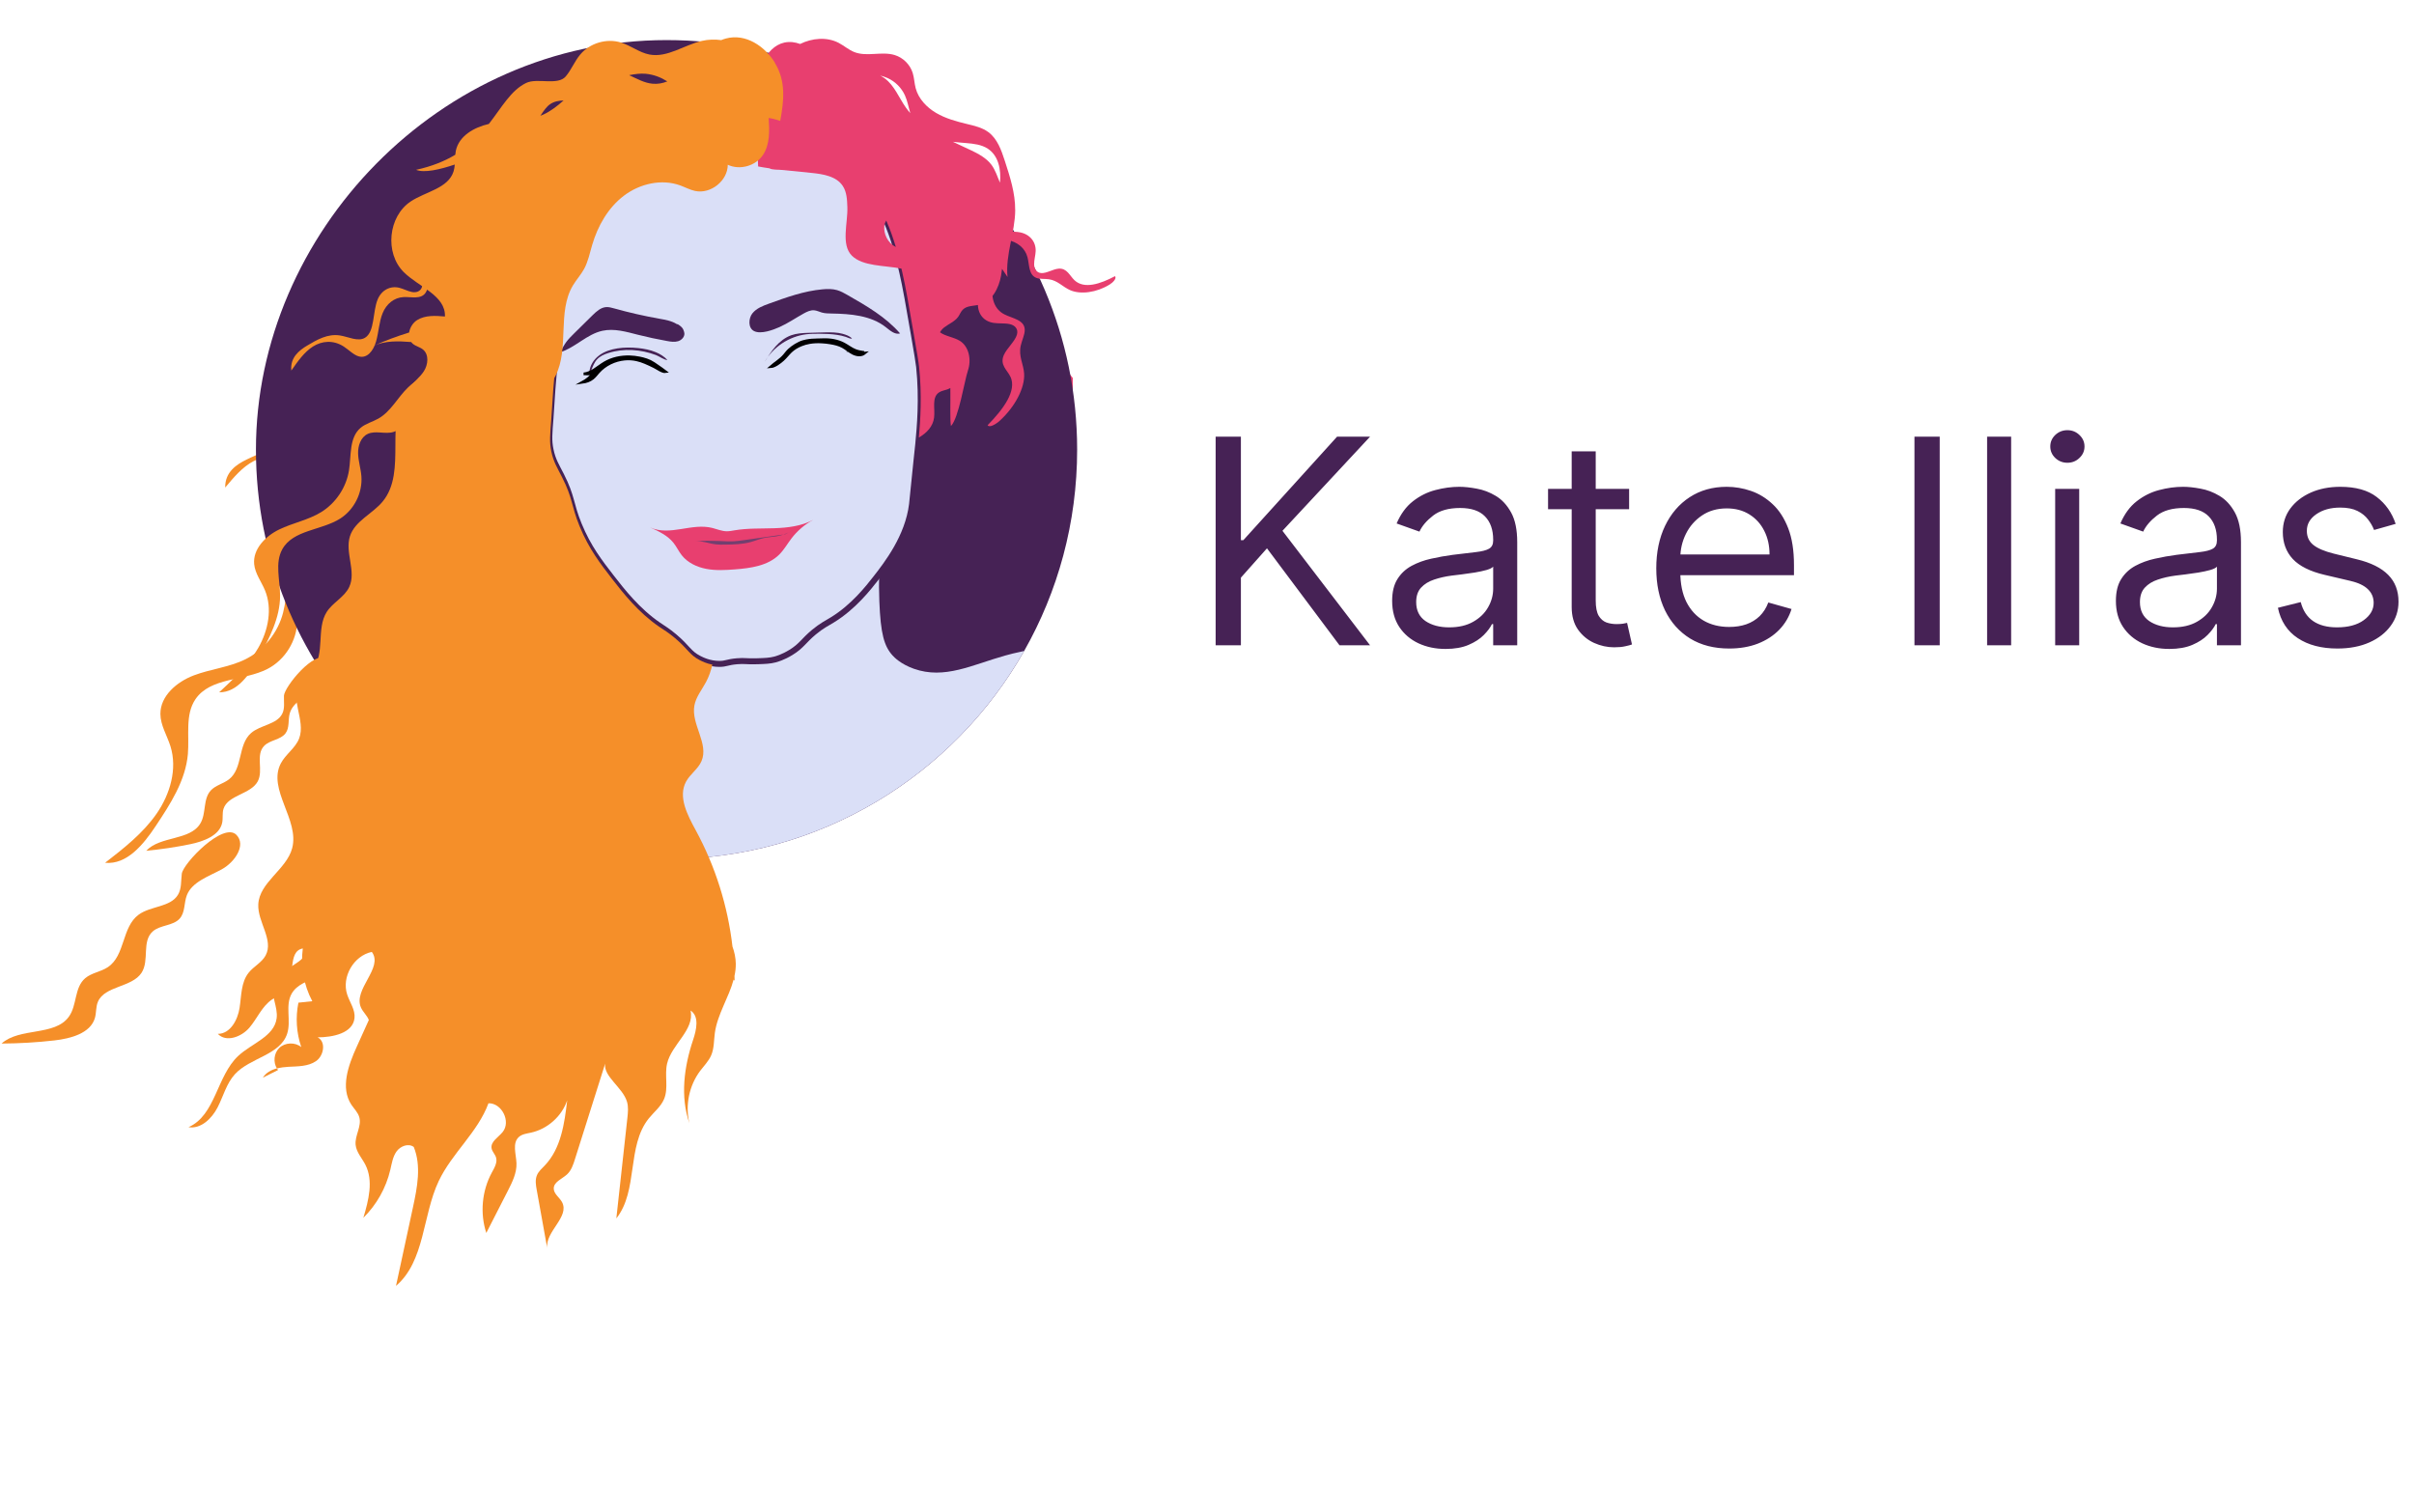 <svg width="404" height="253" viewBox="0 0 404 253" fill="none" xmlns="http://www.w3.org/2000/svg">
<path d="M203.446 108V73.091H207.673V90.409H208.082L223.764 73.091H229.287L214.628 88.841L229.287 108H224.173L212.037 91.773L207.673 96.682V108H203.446ZM241.918 108.614C240.259 108.614 238.753 108.301 237.401 107.676C236.048 107.04 234.974 106.125 234.179 104.932C233.384 103.727 232.986 102.273 232.986 100.568C232.986 99.068 233.281 97.852 233.872 96.921C234.463 95.977 235.253 95.239 236.241 94.704C237.23 94.171 238.321 93.773 239.514 93.511C240.719 93.239 241.929 93.023 243.145 92.864C244.736 92.659 246.026 92.506 247.014 92.403C248.014 92.29 248.741 92.102 249.196 91.841C249.662 91.579 249.895 91.125 249.895 90.477V90.341C249.895 88.659 249.435 87.352 248.514 86.421C247.605 85.489 246.224 85.023 244.372 85.023C242.452 85.023 240.946 85.443 239.855 86.284C238.764 87.125 237.997 88.023 237.554 88.977L233.736 87.614C234.418 86.023 235.327 84.784 236.463 83.898C237.611 83 238.861 82.375 240.213 82.023C241.577 81.659 242.918 81.477 244.236 81.477C245.077 81.477 246.043 81.579 247.134 81.784C248.236 81.977 249.298 82.381 250.321 82.994C251.355 83.608 252.213 84.534 252.895 85.773C253.577 87.011 253.918 88.671 253.918 90.75V108H249.895V104.455H249.69C249.418 105.023 248.963 105.631 248.327 106.278C247.69 106.926 246.844 107.477 245.787 107.932C244.73 108.386 243.44 108.614 241.918 108.614ZM242.531 105C244.122 105 245.463 104.688 246.554 104.062C247.656 103.438 248.486 102.631 249.043 101.642C249.611 100.653 249.895 99.614 249.895 98.523V94.841C249.724 95.046 249.349 95.233 248.77 95.403C248.202 95.562 247.543 95.704 246.793 95.829C246.054 95.943 245.332 96.046 244.628 96.136C243.935 96.216 243.372 96.284 242.94 96.341C241.895 96.477 240.918 96.699 240.009 97.006C239.111 97.301 238.384 97.75 237.827 98.352C237.281 98.943 237.009 99.75 237.009 100.773C237.009 102.17 237.526 103.227 238.56 103.943C239.605 104.648 240.929 105 242.531 105ZM272.646 81.818V85.227H259.078V81.818H272.646ZM263.033 75.546H267.055V100.5C267.055 101.636 267.22 102.489 267.55 103.057C267.891 103.614 268.322 103.989 268.845 104.182C269.379 104.364 269.942 104.455 270.533 104.455C270.976 104.455 271.339 104.432 271.624 104.386C271.908 104.33 272.135 104.284 272.305 104.25L273.124 107.864C272.851 107.966 272.47 108.068 271.982 108.17C271.493 108.284 270.874 108.341 270.124 108.341C268.987 108.341 267.874 108.097 266.783 107.608C265.703 107.119 264.805 106.375 264.089 105.375C263.385 104.375 263.033 103.114 263.033 101.591V75.546ZM289.393 108.545C286.871 108.545 284.695 107.989 282.865 106.875C281.047 105.75 279.643 104.182 278.655 102.17C277.678 100.148 277.189 97.796 277.189 95.114C277.189 92.432 277.678 90.068 278.655 88.023C279.643 85.966 281.018 84.364 282.78 83.216C284.553 82.057 286.621 81.477 288.984 81.477C290.348 81.477 291.695 81.704 293.024 82.159C294.354 82.614 295.564 83.352 296.655 84.375C297.746 85.386 298.615 86.727 299.263 88.398C299.911 90.068 300.234 92.125 300.234 94.568V96.273H280.053V92.796H296.143C296.143 91.318 295.848 90 295.257 88.841C294.678 87.682 293.848 86.767 292.768 86.097C291.7 85.426 290.439 85.091 288.984 85.091C287.382 85.091 285.996 85.489 284.825 86.284C283.666 87.068 282.774 88.091 282.149 89.352C281.524 90.614 281.212 91.966 281.212 93.409V95.727C281.212 97.704 281.553 99.381 282.234 100.756C282.928 102.119 283.888 103.159 285.115 103.875C286.342 104.58 287.768 104.932 289.393 104.932C290.45 104.932 291.405 104.784 292.257 104.489C293.121 104.182 293.865 103.727 294.49 103.125C295.115 102.511 295.598 101.75 295.939 100.841L299.825 101.932C299.416 103.25 298.729 104.409 297.763 105.409C296.797 106.398 295.604 107.17 294.183 107.727C292.763 108.273 291.166 108.545 289.393 108.545ZM324.626 73.091V108H320.399V73.091H324.626ZM336.58 73.091V108H332.557V73.091H336.58ZM343.947 108V81.818H347.97V108H343.947ZM345.993 77.454C345.209 77.454 344.533 77.188 343.964 76.653C343.408 76.119 343.129 75.477 343.129 74.727C343.129 73.977 343.408 73.335 343.964 72.801C344.533 72.267 345.209 72 345.993 72C346.777 72 347.447 72.267 348.004 72.801C348.572 73.335 348.857 73.977 348.857 74.727C348.857 75.477 348.572 76.119 348.004 76.653C347.447 77.188 346.777 77.454 345.993 77.454ZM363.043 108.614C361.384 108.614 359.878 108.301 358.526 107.676C357.173 107.04 356.099 106.125 355.304 104.932C354.509 103.727 354.111 102.273 354.111 100.568C354.111 99.068 354.406 97.852 354.997 96.921C355.588 95.977 356.378 95.239 357.366 94.704C358.355 94.171 359.446 93.773 360.639 93.511C361.844 93.239 363.054 93.023 364.27 92.864C365.861 92.659 367.151 92.506 368.139 92.403C369.139 92.29 369.866 92.102 370.321 91.841C370.787 91.579 371.02 91.125 371.02 90.477V90.341C371.02 88.659 370.56 87.352 369.639 86.421C368.73 85.489 367.349 85.023 365.497 85.023C363.577 85.023 362.071 85.443 360.98 86.284C359.889 87.125 359.122 88.023 358.679 88.977L354.861 87.614C355.543 86.023 356.452 84.784 357.588 83.898C358.736 83 359.986 82.375 361.338 82.023C362.702 81.659 364.043 81.477 365.361 81.477C366.202 81.477 367.168 81.579 368.259 81.784C369.361 81.977 370.423 82.381 371.446 82.994C372.48 83.608 373.338 84.534 374.02 85.773C374.702 87.011 375.043 88.671 375.043 90.75V108H371.02V104.455H370.815C370.543 105.023 370.088 105.631 369.452 106.278C368.815 106.926 367.969 107.477 366.912 107.932C365.855 108.386 364.565 108.614 363.043 108.614ZM363.656 105C365.247 105 366.588 104.688 367.679 104.062C368.781 103.438 369.611 102.631 370.168 101.642C370.736 100.653 371.02 99.614 371.02 98.523V94.841C370.849 95.046 370.474 95.233 369.895 95.403C369.327 95.562 368.668 95.704 367.918 95.829C367.179 95.943 366.457 96.046 365.753 96.136C365.06 96.216 364.497 96.284 364.065 96.341C363.02 96.477 362.043 96.699 361.134 97.006C360.236 97.301 359.509 97.75 358.952 98.352C358.406 98.943 358.134 99.75 358.134 100.773C358.134 102.17 358.651 103.227 359.685 103.943C360.73 104.648 362.054 105 363.656 105ZM400.93 87.682L397.317 88.704C397.089 88.102 396.754 87.517 396.311 86.949C395.879 86.369 395.288 85.892 394.538 85.517C393.788 85.142 392.828 84.954 391.658 84.954C390.055 84.954 388.72 85.324 387.652 86.062C386.595 86.79 386.067 87.716 386.067 88.841C386.067 89.841 386.43 90.631 387.158 91.21C387.885 91.79 389.021 92.273 390.567 92.659L394.453 93.614C396.794 94.182 398.538 95.051 399.686 96.222C400.834 97.381 401.408 98.875 401.408 100.705C401.408 102.205 400.976 103.545 400.112 104.727C399.26 105.909 398.067 106.841 396.533 107.523C394.999 108.205 393.214 108.545 391.18 108.545C388.51 108.545 386.3 107.966 384.55 106.807C382.8 105.648 381.692 103.955 381.226 101.727L385.044 100.773C385.408 102.182 386.095 103.239 387.107 103.943C388.129 104.648 389.464 105 391.112 105C392.987 105 394.476 104.602 395.578 103.807C396.692 103 397.249 102.034 397.249 100.909C397.249 100 396.93 99.239 396.294 98.625C395.658 98 394.68 97.534 393.362 97.227L388.999 96.204C386.601 95.636 384.839 94.756 383.714 93.562C382.601 92.358 382.044 90.852 382.044 89.046C382.044 87.568 382.459 86.261 383.288 85.125C384.129 83.989 385.271 83.097 386.714 82.449C388.169 81.801 389.817 81.477 391.658 81.477C394.249 81.477 396.283 82.046 397.76 83.182C399.249 84.318 400.305 85.818 400.93 87.682Z" fill="#462255"/>
<g clip-path="url(#clip0_125_889)">
<path d="M61.781 90.194C60.293 92.209 59.384 95.123 56.939 95.65C55.223 96.019 53.37 94.976 51.731 95.597C50.301 96.141 49.59 97.79 49.498 99.318C49.405 100.846 49.769 102.367 49.749 103.897C49.709 107.216 47.713 110.442 44.763 111.961C40.806 113.998 35.212 113.346 32.711 117.027C30.953 119.62 31.709 123.078 31.445 126.196C31.062 130.65 28.504 134.584 26.025 138.305C23.998 141.348 21.228 144.764 17.588 144.406C20.737 141.962 23.933 139.462 26.204 136.191C28.476 132.916 29.717 128.684 28.522 124.886C27.954 123.085 26.86 121.395 26.843 119.505C26.819 116.478 29.585 114.124 32.419 113.046C35.253 111.969 38.368 111.69 41.084 110.339C44.178 108.798 46.54 105.863 47.385 102.508C48.118 99.587 47.98 96.003 50.434 94.259C51.536 93.479 52.936 93.277 54.165 92.715C56.785 91.519 58.37 88.846 60.614 87.044C63.859 84.436 68.596 83.842 72.381 85.568C73.399 86.032 74.482 87.162 73.874 88.093C69.617 86.587 64.853 86.039 61.79 90.186L61.781 90.194Z" fill="#F58F29"/>
<path d="M68.479 61.309C67.341 61.957 65.746 62.022 65.363 63.627C65.095 64.752 65.578 66.249 65.177 67.272C64.826 68.166 63.915 68.339 63.096 68.107C62.278 67.875 61.478 67.327 60.66 67.043C58.885 66.425 57.078 67.19 56.146 68.957C54.895 71.32 55.014 75.35 52.943 76.379C51.484 77.102 49.67 75.903 47.99 75.479C45.594 74.879 43.386 75.896 41.294 76.906C39.585 77.731 37.648 78.996 37.687 81.603C39.123 79.885 40.591 78.139 42.431 77.192C44.272 76.246 46.587 76.202 48.57 77.772C49.511 78.519 50.37 79.61 51.378 79.988C52.994 80.597 54.365 79.122 55.056 77.355C55.747 75.587 56.025 73.469 56.859 71.839C57.808 69.978 59.474 68.904 61.302 68.968C62.895 69.023 64.804 69.817 65.835 68.445C66.298 67.828 66.463 66.892 66.814 66.144C67.558 64.549 69.052 63.963 70.112 62.749C71.637 60.992 72.152 57.806 71.383 54.829C71.179 54.032 70.62 53.053 70.094 53.298C70.722 56.56 70.822 59.99 68.478 61.322L68.479 61.309Z" fill="#F58F29"/>
<path d="M30.424 146.256C30.27 147.447 30.415 148.729 29.775 149.774C28.51 151.852 25.225 151.62 23.218 153.081C20.341 155.175 20.998 159.945 18.014 161.896C16.848 162.658 15.314 162.827 14.261 163.723C12.408 165.301 12.927 168.23 11.518 170.175C9.148 173.45 3.304 171.928 0.259 174.661C3.218 174.644 6.177 174.472 9.122 174.136C11.857 173.824 15.13 172.936 15.876 170.407C16.141 169.51 16.021 168.535 16.386 167.668C17.515 164.993 22.061 165.281 23.677 162.834C25.06 160.741 23.662 157.527 25.596 155.866C26.846 154.794 28.948 154.972 30.053 153.766C31.016 152.716 30.77 151.132 31.272 149.834C32.144 147.588 34.917 146.698 37.107 145.503C39.297 144.307 41.247 141.443 39.566 139.731C37.378 137.506 30.645 144.494 30.42 146.251L30.424 146.256Z" fill="#F58F29"/>
<path d="M167.26 83.212C166.621 81.849 165.078 80.855 165.935 78.883C166.536 77.503 168.178 76.149 168.568 74.799C168.907 73.624 168.131 72.904 167.132 72.686C166.133 72.463 164.906 72.6 163.869 72.437C161.613 72.086 160.4 70.204 160.828 67.739C161.403 64.435 164.636 60.106 163.363 57.791C162.462 56.158 159.714 56.42 157.711 55.905C154.847 55.172 153.427 52.785 152.111 50.479C151.035 48.593 150.074 46.09 152.137 43.266C152.244 45.974 152.364 48.726 153.475 50.826C154.585 52.927 156.866 54.311 160.069 53.741C161.587 53.471 163.29 52.776 164.593 52.944C166.681 53.218 166.913 55.618 166.24 57.946C165.567 60.273 164.203 62.746 163.779 65.009C163.294 67.585 164.126 69.728 166.004 70.71C167.642 71.567 170.168 71.807 170.138 73.903C170.125 74.841 169.563 75.96 169.336 76.98C168.851 79.153 169.893 80.653 170.009 82.591C170.18 85.39 168.225 89.166 165.155 91.969C164.332 92.723 163.015 93.465 162.681 92.895C165.832 89.697 168.581 86.011 167.269 83.208L167.26 83.212Z" fill="#E83F6F"/>
<path d="M180.103 63.9C179.155 62.999 178.623 61.495 176.977 61.598C175.823 61.671 174.528 62.566 173.435 62.481C172.479 62.408 172.046 61.585 172.029 60.732C172.011 59.879 172.303 58.958 172.337 58.092C172.41 56.214 171.154 54.71 169.19 54.333C166.561 53.827 162.741 55.113 161.154 53.433C160.035 52.25 160.657 50.162 160.571 48.435C160.447 45.966 158.826 44.158 157.257 42.452C155.97 41.059 154.191 39.571 151.708 40.373C153.771 41.243 155.872 42.139 157.312 43.626C158.757 45.113 159.473 47.308 158.547 49.665C158.106 50.78 157.312 51.92 157.244 52.996C157.137 54.719 158.946 55.602 160.837 55.747C162.728 55.893 164.842 55.541 166.643 55.863C168.697 56.232 170.215 57.509 170.686 59.275C171.098 60.813 170.892 62.871 172.509 63.458C173.233 63.719 174.181 63.604 174.996 63.724C176.741 63.972 177.736 65.233 179.207 65.884C181.333 66.831 184.532 66.394 187.161 64.791C187.864 64.362 188.636 63.544 188.25 63.111C185.308 64.662 182.058 65.755 180.103 63.904V63.9Z" fill="#E83F6F"/>
</g>
<path d="M180.268 75.253C180.268 87.504 177.045 99.007 171.399 108.957C159.6 129.759 137.218 143.797 111.552 143.797C109.872 143.797 108.205 143.736 106.558 143.616C70.937 141.068 42.835 111.431 42.835 75.253C42.835 39.074 73.599 6.708 111.552 6.708C149.505 6.708 180.268 37.395 180.268 75.253Z" fill="#462255"/>
<path d="M171.399 108.957C159.6 129.759 137.218 143.797 111.551 143.797C109.872 143.797 108.204 143.735 106.558 143.616C106.628 142.887 106.702 142.138 106.776 141.368C108.155 127.313 109.282 123.143 111.436 118.792C113.669 114.284 116.133 111.332 117.874 109.274C128.171 97.088 143.797 88.908 146.942 92.008C147.751 92.798 146.892 93.502 147.164 100.641C147.375 106.112 147.973 108.158 149.385 109.714C149.632 109.986 150.714 111.139 152.934 111.929C158.089 113.761 162.703 111.266 168.246 109.714C168.89 109.533 169.983 109.245 171.399 108.957Z" fill="#DADFF7"/>
<path d="M133.702 21.545C137.375 23.797 141.481 26.312 145.092 31.285C148.885 36.505 150.074 41.598 151.011 45.599C151.555 47.938 152.109 51.149 152.934 55.928C153.47 59.049 153.739 60.613 153.821 61.387C154.383 66.768 153.945 71.535 153.673 74.372C153.627 74.849 153.648 74.586 153.376 77.175C152.814 82.539 152.719 83.709 152.637 84.404C151.972 89.88 148.423 94.424 146.57 96.8C145.336 98.381 142.835 101.588 139.323 103.737C138.406 104.297 137.498 104.737 136.215 105.803C134.465 107.261 134.164 108.096 132.368 109.196C131.015 110.027 129.942 110.315 129.706 110.377C128.819 110.604 128.13 110.628 126.747 110.674C124.775 110.735 124.696 110.558 123.347 110.674C121.663 110.818 121.535 111.118 120.387 111.118C118.732 111.114 117.474 110.484 116.987 110.233C115.245 109.34 115.08 108.426 112.843 106.544C111.72 105.597 110.99 105.182 110.181 104.626C106.661 102.218 104.102 98.924 102.339 96.656C100.396 94.157 98.431 91.629 96.867 87.801C95.427 84.281 95.79 83.243 93.908 79.538C93.14 78.027 92.496 77.052 92.133 75.257C91.811 73.688 91.927 72.573 92.133 69.946C92.298 67.834 92.381 65.71 92.579 63.602C93.289 55.986 93.086 56.962 93.466 53.421C94.147 47.077 94.473 43.903 95.092 41.614C97.189 33.883 101.118 29.004 102.046 27.889C104.184 25.316 105.959 23.179 109.149 21.545C111.394 20.392 115.773 20.038 124.535 19.33C125.505 19.252 127.185 19.128 129.269 19.626C131.081 20.059 132.459 20.779 133.706 21.545H133.702Z" fill="#DADFF7" stroke="#462255" stroke-miterlimit="10"/>
<path d="M169.897 35.154C169.918 32.33 169.03 29.584 168.155 26.9C167.577 25.126 166.917 23.232 165.415 22.117C164.383 21.351 163.087 21.055 161.837 20.754C160.045 20.322 158.242 19.832 156.657 18.897C155.072 17.963 153.706 16.522 153.24 14.748C153.021 13.912 153.005 13.027 152.745 12.203C152.307 10.8 151.147 9.647 149.74 9.215C147.565 8.548 145.093 9.548 142.976 8.716C142.022 8.342 141.246 7.634 140.338 7.164C138.362 6.143 135.902 6.374 133.904 7.358C133.062 7.053 132.191 6.926 131.271 7.123C129.645 7.477 128.382 8.836 127.734 10.367C127.082 11.89 126.946 13.587 126.855 15.242C126.847 15.382 126.847 15.521 126.839 15.666C126.166 17.386 125.881 19.202 126.319 20.98C126.418 21.376 126.55 21.754 126.698 22.129C126.711 24.039 126.768 25.949 126.88 27.86C127.462 27.975 128.097 28.07 128.758 28.168C129.307 28.461 130.058 28.358 131.094 28.461C132.662 28.621 134.226 28.778 135.794 28.938C137.751 29.136 139.971 29.486 141.048 31.128C141.725 32.157 141.771 33.462 141.812 34.693C141.903 37.316 140.706 40.955 142.575 42.799C144.391 44.59 147.978 44.401 150.858 44.957C150.908 45.175 150.962 45.389 151.011 45.603C151.556 47.945 152.109 51.152 152.93 55.932C153.467 59.057 153.739 60.617 153.818 61.395C154.313 66.105 154.036 70.345 153.78 73.235C155.105 72.453 156.137 71.386 156.327 69.888C156.513 68.422 155.906 66.553 157.119 65.701C157.54 65.405 158.073 65.343 158.556 65.17C158.725 65.108 158.89 65.034 159.047 64.944C159.084 67.434 158.968 70.176 159.146 71.308C160.454 69.978 161.395 63.77 161.993 62.004C162.592 60.242 162.196 57.995 160.603 57.027C159.6 56.418 158.168 56.27 157.313 55.611C157.495 55.298 157.743 55.014 158.019 54.8C158.803 54.195 159.794 53.82 160.367 53.013C160.632 52.63 160.792 52.173 161.119 51.84C161.824 51.111 163 51.235 163.983 50.98C166.034 50.444 167.165 48.217 167.536 46.138C167.602 45.759 167.652 45.377 167.697 44.994C167.994 45.459 168.304 45.912 168.613 46.36C168.242 42.606 169.88 38.925 169.905 35.154H169.897ZM148.551 13.068C149.823 13.644 150.875 14.694 151.449 15.966C151.874 16.905 152.047 17.946 152.344 18.93C152.097 18.646 151.853 18.354 151.63 18.041C150.45 16.378 149.703 14.328 148.064 13.113C147.821 12.932 147.569 12.784 147.309 12.648C147.734 12.755 148.151 12.887 148.551 13.068ZM147.998 37.773C148.031 37.489 148.151 37.196 148.316 36.904C148.993 38.44 149.505 39.93 149.922 41.346C148.51 40.609 147.854 39.115 147.998 37.773ZM162.501 25.151C161.511 24.673 160.491 24.216 159.48 23.735C160.219 23.825 160.962 23.883 161.705 23.945C162.955 24.052 164.259 24.196 165.312 24.883C167.103 26.056 167.573 28.382 167.35 30.577C166.917 29.564 166.595 28.494 165.943 27.604C165.093 26.464 163.785 25.764 162.501 25.147V25.151Z" fill="#E83F6F"/>
<path d="M57.565 143.455C57.569 144.468 57.767 145.53 57.362 146.457C56.603 148.19 54.222 148.511 52.971 149.931C50.755 152.446 53.111 156.786 51.295 159.601C49.921 161.734 46.562 162.265 45.806 164.686C45.228 166.542 46.553 168.51 46.297 170.437C45.897 173.492 42.137 174.62 39.88 176.719C36.256 180.091 36.083 186.678 31.543 188.658C33.619 189 35.456 187.213 36.417 185.344C37.379 183.475 37.899 181.33 39.323 179.782C41.865 177.02 46.867 176.596 48.051 173.035C48.77 170.877 47.688 168.309 48.803 166.324C50.561 163.191 56.368 163.875 57.416 160.437C57.969 158.63 56.76 156.819 56.128 155.04C55.493 153.262 56.017 150.59 57.907 150.524C58.485 150.503 59.054 150.759 59.624 150.672C60.697 150.507 61.225 149.239 61.209 148.161C61.192 147.082 60.85 145.995 61.052 144.933C61.523 142.447 64.523 141.471 67.028 141.092C69.537 140.714 72.521 140.117 73.462 137.766C73.813 136.885 73.788 135.909 73.867 134.962C74.383 128.697 79.488 122.727 77.466 116.774C74.597 119.471 73.784 123.612 72.62 127.363C71.333 131.508 69.451 134.448 65.377 135.769C61.527 137.021 57.544 138.466 57.565 143.451V143.455Z" fill="#F58F29"/>
<path d="M119.277 88.381C120.065 88.587 120.833 88.916 121.646 88.92C122.079 88.92 122.508 88.83 122.934 88.76C125.133 88.385 127.383 88.488 129.611 88.41C131.84 88.332 134.13 88.06 136.095 87.006C134.679 87.776 133.429 88.842 132.455 90.122C131.77 91.016 131.217 92.016 130.42 92.811C128.522 94.7 125.633 95.1 122.958 95.301C121.369 95.425 119.756 95.511 118.191 95.211C116.623 94.91 115.088 94.186 114.101 92.938C113.581 92.279 113.231 91.501 112.706 90.847C111.724 89.616 110.23 88.92 108.794 88.27C112.158 89.793 115.752 87.455 119.285 88.381H119.277Z" fill="#E83F6F"/>
<path d="M132.777 88.682C131.902 89.229 130.92 89.604 129.901 89.769C129.228 89.88 128.543 89.9 127.874 90.044C127.115 90.205 126.401 90.514 125.654 90.719C124.267 91.106 122.806 91.131 121.366 91.156C120.854 91.164 120.342 91.172 119.839 91.115C118.654 90.983 117.511 90.501 116.322 90.555C117.676 90.493 119.034 90.489 120.392 90.547C121.209 90.584 122.026 90.637 122.843 90.592C123.388 90.559 123.929 90.485 124.465 90.407C126.78 90.077 129.1 89.748 131.415 89.419" fill="#733F6F"/>
<path d="M125.922 52.446C126.591 51.602 127.66 51.194 128.675 50.828C131.597 49.77 134.56 48.699 137.656 48.423C138.469 48.349 139.306 48.333 140.091 48.559C140.722 48.74 141.3 49.07 141.869 49.395C145.027 51.202 148.25 53.063 150.635 55.809C149.76 56.056 148.952 55.315 148.238 54.755C145.749 52.795 142.356 52.528 139.187 52.474C138.634 52.466 138.077 52.458 137.544 52.31C137.111 52.19 136.698 51.972 136.248 51.935C135.642 51.886 135.06 52.166 134.527 52.458C133.161 53.211 131.873 54.109 130.445 54.747C129.393 55.216 127.35 55.986 126.207 55.418C125.146 54.891 125.278 53.257 125.914 52.45L125.922 52.446Z" fill="#462255"/>
<path d="M113.255 54.236C112.381 53.693 111.336 53.52 110.321 53.339C107.783 52.886 105.265 52.314 102.781 51.618C102.339 51.495 101.885 51.367 101.427 51.4C100.523 51.47 99.797 52.145 99.149 52.779C98.121 53.792 97.094 54.804 96.066 55.821C95.612 56.27 95.158 56.719 94.778 57.229C94.382 57.764 94.077 58.361 93.775 58.954C96.301 58.151 98.229 55.928 100.816 55.364C102.789 54.932 104.82 55.533 106.776 56.031C108.385 56.439 110.016 56.785 111.65 57.077C112.257 57.188 112.888 57.287 113.478 57.11C114.069 56.933 114.593 56.385 114.535 55.776C114.514 55.566 114.436 55.377 114.362 55.183C114.221 54.825 113.895 54.582 113.582 54.36C113.482 54.29 113.375 54.245 113.251 54.24L113.255 54.236Z" fill="#462255"/>
<path d="M43.994 180.371C44.84 179.947 45.686 179.523 46.532 179.094C46.462 179.008 46.404 178.909 46.347 178.814C45.381 179.07 44.51 179.535 43.994 180.366V180.371Z" fill="#F58F29"/>
<path d="M129.69 10.503C128.018 7.761 124.803 5.538 121.473 6.448C121.209 6.518 120.953 6.609 120.705 6.712C119.636 6.568 118.543 6.601 117.486 6.839C114.486 7.523 111.687 9.709 108.666 9.12C106.987 8.791 105.583 7.638 103.949 7.123C101.551 6.37 98.732 7.193 97.115 9.116C96.165 10.244 95.629 11.668 94.68 12.792C93.346 14.369 89.909 12.986 88.051 13.887C85.501 15.126 84.031 17.893 81.815 20.742C79.31 21.322 76.83 22.751 76.293 25.2C76.244 25.431 76.215 25.665 76.194 25.9C74.444 26.954 72.314 27.839 69.636 28.424C70.986 28.975 73.557 28.399 76.107 27.539C76.079 27.925 76.025 28.312 75.909 28.683C75.01 31.536 71.27 32.051 68.761 33.701C64.956 36.209 64.349 42.359 67.585 45.562C70.086 48.032 74.601 49.461 74.465 52.972C72.888 52.836 71.184 52.729 69.834 53.557C69.108 54.001 68.6 54.829 68.472 55.652C66.421 56.286 64.407 57.023 62.459 57.916C64.428 57.002 66.619 57.068 68.819 57.249C68.897 57.357 68.988 57.455 69.095 57.546C69.599 57.962 70.292 58.089 70.796 58.505C71.815 59.345 71.658 61.012 70.944 62.124C70.226 63.235 69.112 64.026 68.274 65.055C64.11 70.18 68.249 78.875 64.031 83.955C62.319 86.022 59.392 87.191 58.567 89.748C57.688 92.481 59.669 95.647 58.443 98.249C57.647 99.949 55.699 100.83 54.683 102.415C52.876 105.243 54.469 109.471 52.294 112.032C51.654 112.781 50.75 113.292 50.189 114.098C48.344 116.762 51.217 120.554 50.069 123.579C49.45 125.21 47.799 126.231 46.995 127.774C44.725 132.122 50.156 137.222 48.897 141.961C47.944 145.555 43.4 147.65 43.227 151.372C43.09 154.32 45.86 157.329 44.444 159.931C43.8 161.116 42.455 161.746 41.613 162.804C40.325 164.41 40.412 166.666 40.094 168.7C39.78 170.733 38.522 173.039 36.458 173.039C37.841 174.521 40.42 173.545 41.737 172.005C43.049 170.462 43.841 168.428 45.517 167.292C46.285 166.769 47.217 166.452 47.816 165.748C49.553 163.698 48.031 159.219 50.676 158.745C50.276 161.759 50.837 164.891 52.265 167.572C51.489 167.654 50.717 167.736 49.941 167.819C49.442 170.28 49.607 172.874 50.42 175.253C49.38 174.389 47.676 174.463 46.714 175.418C45.835 176.291 45.699 177.785 46.347 178.835C46.962 178.67 47.614 178.588 48.237 178.555C49.842 178.469 51.572 178.51 52.892 177.6C54.213 176.686 54.593 174.344 53.156 173.623C55.715 173.615 59.071 172.932 59.331 170.387C59.475 169.008 58.534 167.773 58.101 166.448C57.139 163.508 59.194 159.96 62.228 159.321C64.225 161.997 59.054 165.579 60.408 168.63C60.742 169.383 61.444 169.976 61.728 170.721C61.056 172.211 60.379 173.706 59.702 175.196C58.295 178.292 56.929 182.059 58.806 184.899C59.264 185.583 59.9 186.184 60.127 186.978C60.569 188.493 59.359 190.049 59.516 191.618C59.64 192.849 60.573 193.824 61.138 194.924C62.533 197.632 61.683 200.901 60.812 203.82C63.029 201.638 64.609 198.826 65.319 195.796C65.571 194.73 65.732 193.59 66.38 192.7C67.028 191.811 68.373 191.305 69.248 191.972C70.536 195.138 69.834 198.723 69.112 202.07C68.163 206.455 67.222 210.839 66.272 215.228C71.138 211.049 70.68 203.462 73.425 197.669C75.637 193.001 79.966 189.506 81.749 184.656C83.99 184.599 85.538 187.723 84.126 189.465C83.4 190.358 82.059 191.083 82.273 192.215C82.376 192.754 82.835 193.162 83.004 193.688C83.289 194.549 82.752 195.442 82.319 196.237C80.651 199.296 80.305 203.046 81.386 206.36C82.591 204.005 83.796 201.65 85.001 199.287C85.736 197.851 86.491 196.323 86.438 194.705C86.38 193.166 85.691 191.317 86.842 190.292C87.387 189.806 88.167 189.724 88.881 189.568C91.638 188.958 94.015 186.842 94.923 184.17C94.473 188.044 93.887 192.211 91.192 195.047C90.705 195.562 90.135 196.043 89.863 196.694C89.533 197.48 89.677 198.369 89.834 199.205C90.416 202.441 90.994 205.672 91.58 208.9C91.225 206.105 95.389 203.676 94.056 201.193C93.627 200.399 92.67 199.823 92.674 198.917C92.678 197.797 94.073 197.324 94.898 196.562C95.616 195.899 95.934 194.932 96.227 193.997C97.911 188.674 99.595 183.343 101.279 178.016C100.961 180.177 104.213 182.001 104.931 184.393C105.191 185.261 105.096 186.192 104.997 187.102C104.382 192.709 103.767 198.32 103.148 203.927C106.846 199.271 104.853 191.828 108.576 187.196C109.442 186.122 110.598 185.233 111.134 183.956C111.914 182.112 111.188 179.963 111.642 178.016C112.397 174.788 116.273 172.372 115.571 169.136C117.065 170.099 116.562 172.363 115.992 174.055C114.481 178.551 113.821 183.524 115.377 188.003C114.647 185.002 115.328 181.688 117.185 179.222C117.824 178.374 118.604 177.604 119.025 176.624C119.529 175.459 119.463 174.138 119.636 172.878C120.061 169.778 121.968 166.97 122.777 163.957C122.835 164.015 122.884 164.08 122.942 164.142C122.942 163.879 122.934 163.611 122.921 163.348C123.066 162.673 123.148 161.993 123.14 161.285C123.124 160.305 122.917 159.346 122.583 158.42C121.799 151.627 119.715 144.987 116.442 138.972C115.059 136.428 113.433 133.373 114.816 130.821C115.497 129.561 116.83 128.713 117.399 127.396C118.67 124.464 115.633 121.22 116.211 118.083C116.475 116.638 117.465 115.457 118.155 114.16C118.65 113.234 118.988 112.254 119.211 111.245C118.208 111.048 117.465 110.669 117.115 110.492C115.373 109.599 115.204 108.689 112.971 106.803C111.844 105.857 111.118 105.437 110.305 104.889C106.788 102.477 104.226 99.183 102.467 96.919C100.523 94.412 98.559 91.888 96.995 88.064C95.554 84.544 95.918 83.507 94.031 79.801C93.268 78.29 92.624 77.315 92.257 75.52C91.939 73.951 92.055 72.84 92.257 70.209C92.426 68.093 92.504 65.977 92.703 63.861C92.719 63.663 92.74 63.474 92.756 63.289C92.826 63.165 92.901 63.042 92.967 62.914C95.311 58.279 93.219 52.227 95.885 47.769C96.45 46.826 97.205 46.002 97.738 45.039C98.427 43.788 98.703 42.355 99.108 40.984C100.045 37.798 101.774 34.759 104.424 32.75C107.073 30.741 110.718 29.893 113.842 31.034C114.675 31.338 115.464 31.775 116.33 31.96C118.951 32.524 121.791 30.247 121.799 27.576C123.817 28.531 126.487 27.777 127.705 25.912C128.869 24.13 128.774 21.886 128.646 19.737C128.889 19.778 129.137 19.832 129.393 19.89C129.814 19.992 130.206 20.108 130.577 20.231C131.188 16.901 131.576 13.636 129.682 10.528L129.69 10.503ZM107.989 12.339C109.426 12.471 110.581 12.94 111.679 13.62C110.911 13.937 110.094 14.093 109.199 14.011C107.812 13.883 106.57 13.163 105.294 12.582C106.268 12.385 107.23 12.274 107.989 12.344V12.339ZM92.067 17.432C92.785 16.958 93.544 16.839 94.32 16.814C93.272 17.741 92.183 18.589 90.977 19.153C90.8 19.235 90.623 19.309 90.441 19.379C90.969 18.568 91.51 17.802 92.067 17.436V17.432Z" fill="#F58F29"/>
<path d="M109.723 58.937C108.803 58.554 107.812 58.365 106.822 58.258C105.662 58.139 104.49 58.13 103.338 58.307C102.232 58.48 101.13 58.83 100.239 59.509C99.348 60.189 98.687 61.218 98.638 62.334C98.77 62.35 98.861 62.202 98.91 62.078C99.183 61.399 99.43 60.683 99.93 60.143C100.421 59.612 101.11 59.308 101.799 59.09C104.399 58.258 107.255 58.476 109.789 59.431C110.338 59.637 111.135 60.242 111.696 60.259C111.18 59.666 110.437 59.23 109.719 58.933L109.723 58.937Z" fill="#462255"/>
<path d="M141.032 55.87C140.099 55.615 139.121 55.615 138.155 55.627C137.156 55.639 136.162 55.668 135.163 55.709C134.238 55.746 133.297 55.8 132.427 56.109C131.403 56.471 130.524 57.167 129.802 57.978C129.079 58.789 128.502 59.711 127.924 60.629C129.36 58.093 132.051 56.298 134.948 55.948C135.679 55.858 136.417 55.858 137.152 55.862C138.138 55.87 139.129 55.899 140.107 56.051C140.594 56.125 141.077 56.232 141.547 56.385C141.869 56.487 142.253 56.726 142.596 56.681C142.278 56.257 141.531 56.01 141.032 55.874V55.87Z" fill="#462255"/>
<path d="M111.411 62.218C110.879 62.309 109.975 61.63 109.488 61.391C108.984 61.144 108.477 60.893 107.957 60.683C107.499 60.493 107.032 60.333 106.549 60.226C105.885 60.078 105.2 60.041 104.523 60.106C102.864 60.267 101.263 61.037 100.156 62.28C99.843 62.63 99.562 63.021 99.195 63.313C98.708 63.709 98.089 63.91 97.47 63.997C98.155 63.622 98.77 63.12 99.269 62.523C98.745 62.597 98.213 62.614 97.68 62.576C99.009 62.457 100.024 61.411 101.168 60.732C102.435 59.979 103.916 59.67 105.394 59.715C105.947 59.732 106.504 59.798 107.045 59.909C107.222 59.942 107.4 59.983 107.573 60.028C107.998 60.139 108.419 60.275 108.815 60.469C109.236 60.679 109.624 60.95 110.008 61.222C110.474 61.551 110.961 61.868 111.411 62.218Z" fill="black" stroke="black" stroke-width="0.44" stroke-miterlimit="10"/>
<path d="M144.717 59.106C144.193 59.551 143.388 59.46 142.769 59.151C142.154 58.847 141.646 58.365 141.044 58.036C140.4 57.682 139.673 57.517 138.951 57.398C138.489 57.324 138.018 57.266 137.548 57.245C136.855 57.204 136.161 57.225 135.476 57.344C134.997 57.426 134.527 57.558 134.077 57.743C133.446 57.995 132.855 58.349 132.36 58.814C131.898 59.254 131.518 59.777 131.044 60.205C130.561 60.642 129.657 61.346 128.988 61.387C129.735 60.736 130.581 60.259 131.242 59.493C131.51 59.184 131.745 58.843 132.051 58.563C132.649 58.007 133.607 57.402 134.391 57.171C134.572 57.118 134.75 57.072 134.927 57.039C135.559 56.912 136.161 56.883 136.797 56.871C137.106 56.862 137.428 56.858 137.763 56.846C138.959 56.805 140.185 57.002 141.242 57.566C141.902 57.916 142.492 58.406 143.194 58.67C143.648 58.843 144.135 58.913 144.614 58.983C144.147 58.991 143.681 58.999 143.215 59.007C143.706 59.131 144.217 59.164 144.717 59.106Z" fill="black" stroke="black" stroke-width="0.44" stroke-miterlimit="10"/>
<path d="M69.496 67.386C68.405 69.177 67.864 71.674 65.864 72.296C64.46 72.731 62.837 72 61.516 72.639C60.363 73.199 59.894 74.627 59.93 75.908C59.967 77.189 60.384 78.43 60.482 79.707C60.695 82.477 59.271 85.316 56.924 86.802C53.775 88.795 49.06 88.669 47.248 91.924C45.975 94.217 46.864 97.043 46.876 99.662C46.889 103.404 45.049 106.875 43.258 110.162C41.795 112.85 39.739 115.904 36.676 115.877C39.12 113.605 41.6 111.282 43.25 108.386C44.901 105.486 45.62 101.866 44.34 98.789C43.732 97.329 42.694 96.002 42.538 94.427C42.293 91.905 44.425 89.737 46.708 88.627C48.991 87.517 51.569 87.053 53.734 85.724C56.2 84.209 57.951 81.585 58.406 78.725C58.799 76.235 58.417 73.258 60.334 71.621C61.195 70.888 62.348 70.615 63.331 70.055C65.428 68.862 66.55 66.516 68.288 64.846C70.8 62.43 74.707 61.581 77.993 62.738C78.877 63.05 79.865 63.91 79.427 64.732C75.764 63.794 71.749 63.693 69.503 67.379L69.496 67.386Z" fill="#F58F29"/>
<path d="M72.929 42.805C72.028 43.43 70.703 43.603 70.503 44.97C70.363 45.928 70.877 47.14 70.619 48.023C70.394 48.794 69.647 49.007 68.946 48.874C68.246 48.742 67.538 48.344 66.834 48.169C65.308 47.786 63.858 48.558 63.212 50.101C62.344 52.164 62.745 55.515 61.093 56.528C59.93 57.239 58.328 56.375 56.895 56.146C54.852 55.825 53.085 56.837 51.416 57.836C50.052 58.651 48.53 59.85 48.757 62.02C49.827 60.481 50.921 58.916 52.386 57.989C53.85 57.063 55.779 56.854 57.55 58.015C58.39 58.567 59.188 59.413 60.057 59.653C61.451 60.04 62.484 58.708 62.929 57.183C63.373 55.658 63.448 53.871 64.021 52.45C64.674 50.828 65.984 49.809 67.514 49.725C68.846 49.653 70.498 50.172 71.255 48.952C71.596 48.403 71.664 47.61 71.901 46.96C72.403 45.575 73.605 44.975 74.398 43.884C75.539 42.305 75.732 39.611 74.868 37.186C74.638 36.536 74.099 35.762 73.679 36.006C74.446 38.678 74.785 41.531 72.929 42.816L72.929 42.805Z" fill="#F58F29"/>
<path d="M47.521 116.463C47.483 117.468 47.699 118.526 47.243 119.445C46.343 121.272 43.585 121.323 42.02 122.691C39.776 124.651 40.68 128.579 38.336 130.428C37.421 131.15 36.153 131.405 35.342 132.231C33.914 133.685 34.565 136.088 33.535 137.814C31.803 140.721 26.814 139.888 24.478 142.394C26.945 142.159 29.401 141.796 31.832 141.296C34.09 140.831 36.754 139.847 37.188 137.683C37.342 136.915 37.169 136.112 37.409 135.362C38.151 133.047 41.965 132.948 43.131 130.788C44.128 128.94 42.722 126.365 44.212 124.835C45.173 123.848 46.94 123.84 47.773 122.752C48.498 121.805 48.174 120.503 48.496 119.383C49.055 117.446 51.303 116.497 53.04 115.337C54.778 114.177 56.191 111.644 54.661 110.342C52.67 108.65 47.574 114.978 47.518 116.46L47.521 116.463Z" fill="#F58F29"/>
<path d="M169.102 63.059C168.568 61.918 167.28 61.087 167.994 59.436C168.495 58.28 169.864 57.146 170.189 56.016C170.471 55.032 169.823 54.43 168.99 54.248C168.156 54.062 167.133 54.177 166.267 54.041C164.385 53.748 163.371 52.174 163.728 50.111C164.206 47.344 166.901 43.719 165.837 41.782C165.085 40.416 162.792 40.636 161.121 40.207C158.731 39.594 157.545 37.597 156.446 35.667C155.547 34.089 154.744 31.995 156.464 29.629C156.555 31.897 156.656 34.2 157.584 35.957C158.511 37.715 160.415 38.872 163.088 38.394C164.354 38.167 165.774 37.585 166.862 37.724C168.604 37.953 168.799 39.962 168.238 41.91C167.678 43.859 166.541 45.929 166.188 47.824C165.785 49.98 166.48 51.774 168.048 52.594C169.415 53.311 171.522 53.511 171.498 55.265C171.488 56.051 171.02 56.987 170.831 57.841C170.427 59.661 171.297 60.916 171.395 62.537C171.539 64.88 169.91 68.042 167.35 70.389C166.663 71.021 165.565 71.643 165.286 71.166C167.914 68.488 170.205 65.401 169.109 63.055L169.102 63.059Z" fill="#E83F6F"/>
<path d="M179.808 46.887C179.017 46.134 178.572 44.875 177.199 44.962C176.236 45.024 175.156 45.774 174.244 45.703C173.446 45.642 173.084 44.954 173.069 44.24C173.055 43.526 173.298 42.754 173.326 42.03C173.386 40.458 172.337 39.2 170.698 38.885C168.504 38.463 165.317 39.541 163.993 38.135C163.058 37.146 163.576 35.398 163.504 33.952C163.399 31.886 162.045 30.373 160.735 28.946C159.661 27.78 158.176 26.536 156.105 27.208C157.826 27.936 159.579 28.684 160.782 29.929C161.989 31.173 162.587 33.009 161.816 34.983C161.448 35.916 160.786 36.871 160.73 37.771C160.641 39.214 162.151 39.952 163.729 40.073C165.307 40.194 167.071 39.899 168.573 40.167C170.287 40.474 171.554 41.543 171.949 43.021C172.293 44.308 172.122 46.031 173.471 46.521C174.076 46.74 174.867 46.642 175.547 46.742C177.003 46.95 177.834 48.004 179.061 48.549C180.836 49.34 183.505 48.973 185.697 47.63C186.284 47.271 186.927 46.585 186.605 46.223C184.152 47.523 181.44 48.44 179.808 46.891L179.808 46.887Z" fill="#E83F6F"/>
<defs>
<clipPath id="clip0_125_889">
<rect width="179.536" height="227.225" fill="white" transform="translate(0 25.561)"/>
</clipPath>
</defs>
</svg>

